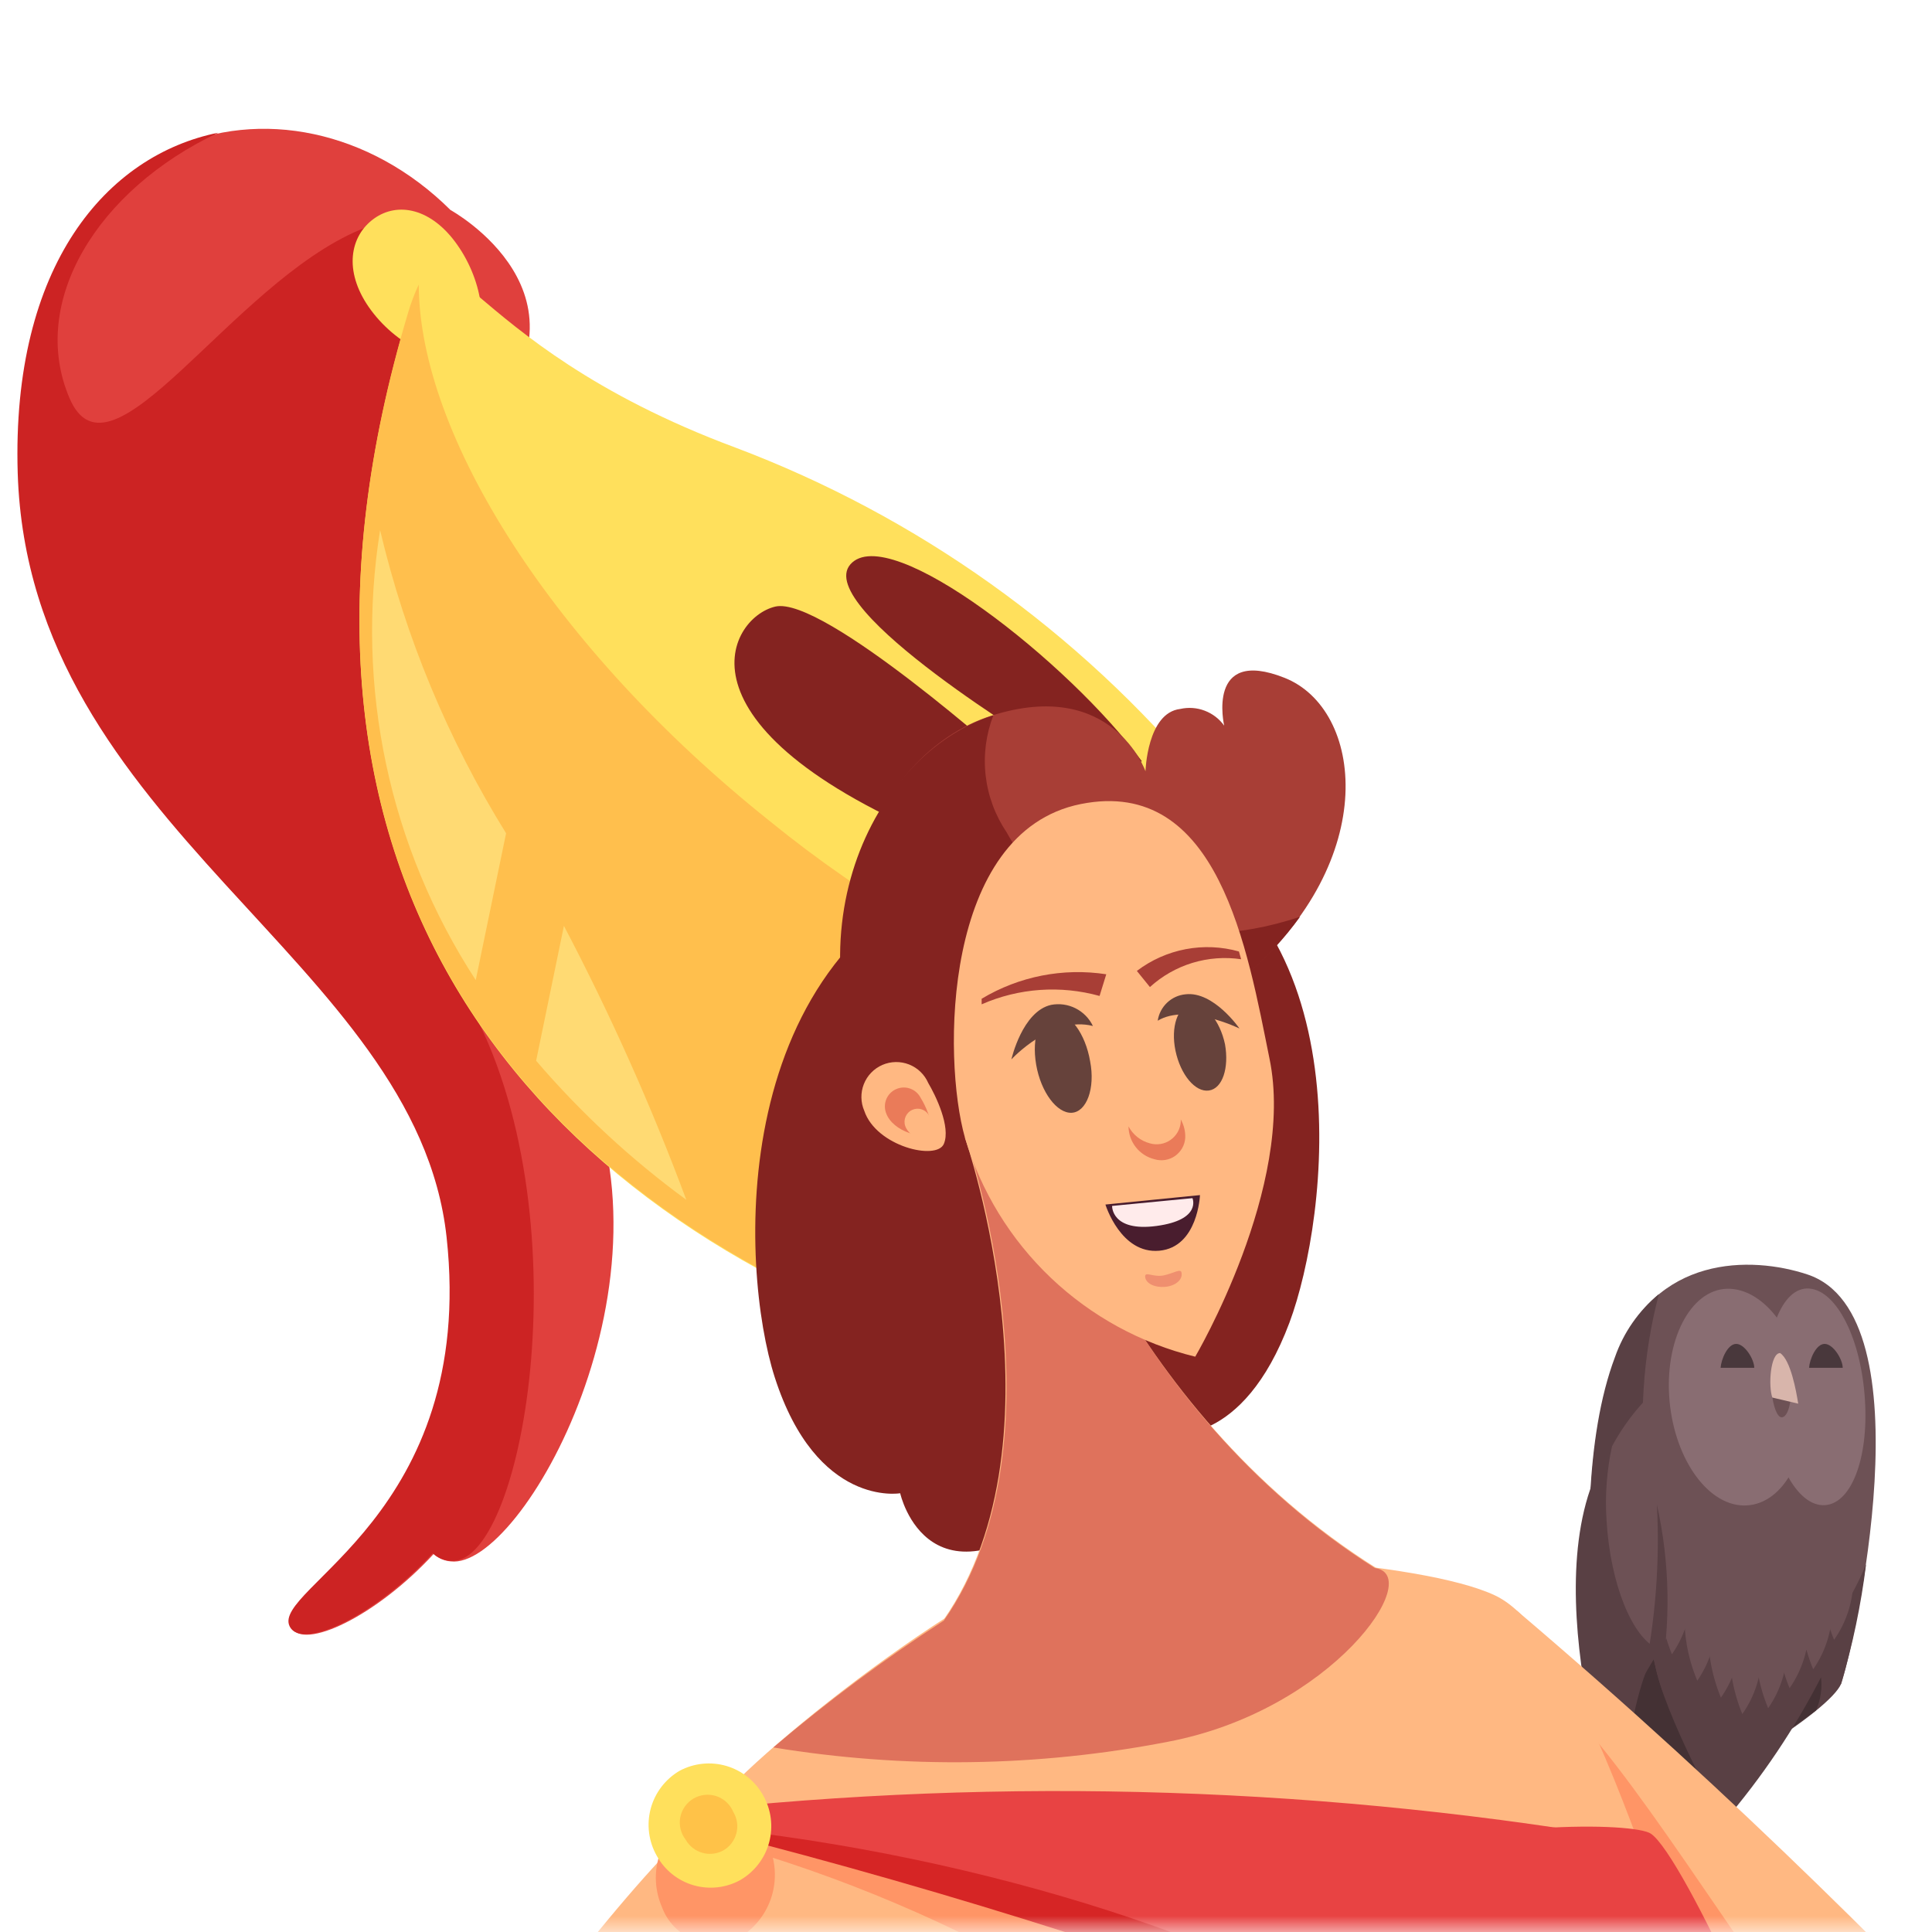 <svg width="60" height="60" viewBox="0 0 60 60" fill="none" xmlns="http://www.w3.org/2000/svg">
<mask id="mask0_123_332" style="mask-type:alpha" maskUnits="userSpaceOnUse" x="0" y="0" width="60" height="60">
<rect width="60" height="60" fill="#D9D9D9"/>
</mask>
<g mask="url(#mask0_123_332)">
<path d="M50.265 56.617C54.497 53.11 55.905 52.489 57.175 52.298C57.546 51.262 59.93 40.82 56.121 39.576C54.394 39.006 51.371 38.954 50.179 42.167C48.279 47.125 50.265 56.617 50.265 56.617Z" fill="#6D5155"/>
<path d="M54.446 51.746C52.286 51.452 50.758 47.609 51.043 43.16C51.104 42.157 51.263 41.162 51.518 40.189C50.892 40.706 50.42 41.384 50.153 42.15C48.279 47.125 50.265 56.617 50.265 56.617C53.452 55.287 56.821 53.11 57.175 52.299C57.536 51.084 57.796 49.842 57.952 48.585C57.089 50.64 55.802 51.927 54.446 51.746Z" fill="#594044"/>
<path d="M49.833 54.164C50.041 55.641 50.248 56.617 50.248 56.617C52.434 55.709 54.5 54.534 56.397 53.119C56.541 52.797 56.594 52.442 56.553 52.091C55.819 52.644 53.098 53.983 52.554 53.905C52.01 53.827 50.896 51.245 51.483 50.165C50.533 50.64 49.963 53.914 49.833 54.164Z" fill="#443134"/>
<path d="M56.57 52.057C55.739 53.681 54.719 55.2 53.53 56.583C53.53 56.583 51.655 53.231 51.388 51.633C53.642 53.041 56.57 52.057 56.57 52.057Z" fill="#594044"/>
<path d="M57.917 43.471C57.805 41.614 57.054 40.086 56.19 40.017C55.326 39.948 54.765 41.476 54.877 43.333C54.99 45.19 55.741 46.719 56.605 46.745C57.468 46.771 58.038 45.328 57.917 43.471Z" fill="#896D72"/>
<path d="M56.061 43.48C55.948 41.623 54.912 40.094 53.746 40.025C52.58 39.956 51.725 41.485 51.837 43.342C51.949 45.199 52.977 46.728 54.143 46.754C55.309 46.779 56.173 45.337 56.061 43.48Z" fill="#896D72"/>
<path d="M54.48 42.478C54.48 42.219 54.187 41.736 53.919 41.736C53.651 41.736 53.452 42.219 53.435 42.478H54.48Z" fill="#49383C"/>
<path d="M57.227 42.478C57.227 42.219 56.933 41.736 56.665 41.736C56.398 41.736 56.199 42.219 56.182 42.478H57.227Z" fill="#49383C"/>
<path d="M51.129 43.446C47.346 47.393 49.902 54.51 49.902 54.51C49.902 54.51 50.766 51.176 52.493 50.347L51.129 43.446Z" fill="#6D5155"/>
<path d="M49.894 47.237C49.84 46.453 49.898 45.665 50.067 44.897C47.415 48.619 50.265 56.617 50.265 56.617C50.265 56.617 50.576 52.411 51.483 51.21C50.688 50.847 50.015 49.206 49.894 47.237Z" fill="#594044"/>
<path d="M52.321 49.932C52.276 50.706 52.409 51.48 52.71 52.195C53.096 51.64 53.301 50.979 53.297 50.303L52.321 49.932Z" fill="#6D5155"/>
<path d="M51.535 49.111C51.496 49.885 51.629 50.658 51.923 51.374C52.31 50.819 52.518 50.159 52.519 49.483L51.535 49.111Z" fill="#6D5155"/>
<path d="M53.055 50.459C53.016 51.233 53.149 52.005 53.444 52.722C53.835 52.169 54.043 51.508 54.04 50.83L53.055 50.459Z" fill="#6D5155"/>
<path d="M53.72 51.003C53.686 51.765 53.819 52.526 54.109 53.231C54.5 52.678 54.708 52.017 54.705 51.34L53.72 51.003Z" fill="#6D5155"/>
<path d="M54.523 50.787C54.48 51.561 54.613 52.335 54.912 53.05C55.298 52.495 55.504 51.834 55.499 51.158L54.523 50.787Z" fill="#6D5155"/>
<path d="M55.188 50.165C55.149 50.939 55.282 51.712 55.577 52.428C55.964 51.873 56.172 51.213 56.173 50.537L55.188 50.165Z" fill="#6D5155"/>
<path d="M55.922 49.578C55.879 50.352 56.012 51.126 56.311 51.841C56.697 51.286 56.903 50.625 56.898 49.949L55.922 49.578Z" fill="#6D5155"/>
<path d="M56.57 48.662C56.531 49.436 56.664 50.209 56.959 50.925C57.35 50.372 57.558 49.711 57.555 49.034L56.57 48.662Z" fill="#6D5155"/>
<path d="M51.457 46.728C51.55 48.511 51.414 50.299 51.051 52.048L51.354 51.538L51.552 52.247C51.894 50.42 51.862 48.542 51.457 46.728Z" fill="#594044"/>
<path d="M55.612 42.971C55.612 42.487 55.352 42.349 55.283 42.029C55.136 42.029 55.016 42.375 55.007 42.893C54.998 43.411 55.145 44.024 55.335 44.016C55.525 44.007 55.655 43.549 55.612 42.971Z" fill="#6D5155"/>
<path d="M55.845 43.592C55.784 43.204 55.611 42.236 55.283 42.02C54.981 42.02 54.912 43.04 55.041 43.402L55.845 43.592Z" fill="#D8B5AB"/>
<path d="M22.678 58.172L21.443 56.038C20.035 64.641 17.444 82.097 18.697 82.597C19.949 83.098 19.707 80.006 22.264 80.939C24.82 81.872 22.411 82.891 25.304 83.306C28.198 83.72 25.019 80.792 27.317 80.861C29.614 80.93 24.104 62.533 22.678 58.172Z" fill="#C11E1E"/>
<path d="M17.911 33.055C14.499 26.491 11.001 17.509 14.922 13.345C18.844 9.182 13.99 6.522 13.99 6.522C9.015 1.573 0.248 3.706 0.585 14.71C0.922 25.714 12.962 29.816 13.903 38.436C14.845 47.056 8.436 49.353 9.032 50.528C9.412 51.279 11.692 50.191 13.471 48.256C13.615 48.392 13.801 48.474 13.998 48.49C16.209 48.757 21.323 39.628 17.911 33.055Z" fill="#E0403D"/>
<path d="M14.724 31.466C11.269 24.893 11.001 17.526 14.922 13.328C15.642 12.636 16.149 11.752 16.382 10.78C15.518 12.387 13.333 6.246 11.2 7.127C7.158 8.811 3.426 15.341 2.157 12.361C0.887 9.381 3.02 5.892 6.778 4.121C3.323 4.821 0.352 8.224 0.55 14.693C0.896 25.705 12.927 29.799 13.869 38.419C14.81 47.039 8.401 49.336 8.997 50.511C9.377 51.262 11.658 50.174 13.437 48.239C13.581 48.375 13.766 48.457 13.964 48.472C16.209 48.757 18.135 38.039 14.724 31.466Z" fill="#CC2323"/>
<path d="M14.206 7.61C13.411 6.47 12.357 6.254 11.614 6.79C10.871 7.325 10.664 8.405 11.459 9.545C12.254 10.685 13.713 11.445 14.482 10.91C15.251 10.374 15.009 8.75 14.206 7.61Z" fill="#FFE05C"/>
<path d="M12.677 9.726C7.572 26.75 16.002 37.201 28.655 41.684L37.361 24.263C33.501 19.605 28.494 16.033 22.834 13.898C13.989 10.607 13.782 6.038 12.677 9.726Z" fill="#FFE05C"/>
<path d="M23.913 25.506C17.159 20.117 13.014 13.501 13.005 8.837C12.874 9.116 12.764 9.405 12.677 9.701C7.572 26.724 16.002 37.175 28.655 41.658L33.837 31.293C30.25 29.889 26.902 27.937 23.913 25.506Z" fill="#FFBF4D"/>
<path d="M15.717 25.878C13.913 22.971 12.592 19.792 11.804 16.463C11.027 21.329 12.086 26.31 14.775 30.438L15.717 25.878Z" fill="#FFDA73"/>
<path d="M17.513 28.754L16.65 32.943C18.034 34.557 19.598 36.006 21.314 37.261C20.228 34.348 18.959 31.507 17.513 28.754Z" fill="#FFDA73"/>
<path d="M26.41 17.526C25.218 18.89 32.611 23.33 32.611 23.33L31.419 23.727C31.419 23.727 25.563 18.493 24.078 18.838C22.592 19.184 20.623 22.708 29.83 26.344L35.461 23.641C33.241 20.601 27.61 16.161 26.41 17.526Z" fill="#842320"/>
<path d="M33.44 46.443C28.845 50.407 27.956 46.374 27.956 46.374C27.956 46.374 25.365 46.831 24.06 42.772C22.981 39.412 22.471 29.54 30.4 26.75C38.329 23.96 36.256 44.024 33.44 46.443Z" fill="#842320"/>
<path d="M31.41 44.594C35.219 48.395 36.307 44.525 36.307 44.525C36.307 44.525 38.588 44.966 40.047 41.07C41.257 37.823 42.431 28.391 35.556 25.714C28.681 23.036 29.087 42.297 31.41 44.594Z" fill="#842320"/>
<path d="M47.104 50.018C60.923 61.756 69.249 72.475 72.316 75.066C75.382 77.657 73.179 82.572 67.712 80.015C62.245 77.458 48.045 67.059 46.914 64.874C45.782 62.689 47.104 50.018 47.104 50.018Z" fill="#FFB882"/>
<path d="M72.316 75.066C72.177 74.945 72.013 74.807 71.849 74.651C70.967 74.948 70.033 75.059 69.106 74.979C68.179 74.899 67.278 74.628 66.46 74.185C57.753 69.063 50.472 52.454 46.81 51.772C46.698 54.665 46.413 63.95 46.888 64.874C48.045 67.094 62.253 77.458 67.712 80.006C73.171 82.554 75.39 77.623 72.316 75.066Z" fill="#FF9566"/>
<path d="M4.826 86.916C7.305 73.693 18.645 59.018 22.152 56.159C25.658 53.3 26.332 66.783 26.332 66.783C26.332 66.783 12.513 79.739 9.922 85.128C7.33 90.518 4.826 86.916 4.826 86.916Z" fill="#FFB882"/>
<path d="M22.151 56.168C21.547 56.66 21.676 64.149 21.676 64.149C21.676 64.149 9.014 79.298 7.08 84.938C6.799 85.953 6.274 86.884 5.551 87.65C6.501 88.315 8.211 88.73 9.921 85.137C12.512 79.756 26.79 66.843 26.79 66.843C26.79 66.843 25.649 53.309 22.151 56.168Z" fill="#FF9566"/>
<path d="M32.274 75.895C26.297 70.946 21.555 57.36 22.151 56.168C22.747 54.976 30.849 48.395 33.751 48.248C36.653 48.101 44.115 48.447 46.439 49.552C48.762 50.658 50.757 57.066 51.328 58.345C51.898 59.623 32.991 76.5 32.274 75.895Z" fill="#FFB882"/>
<path d="M23.879 57.325C23.794 57.09 23.659 56.876 23.483 56.699C23.308 56.521 23.095 56.383 22.861 56.295C22.627 56.207 22.377 56.171 22.128 56.19C21.878 56.208 21.636 56.28 21.417 56.401C20.962 56.691 20.626 57.134 20.467 57.65C20.309 58.166 20.34 58.721 20.554 59.217C20.639 59.452 20.773 59.666 20.949 59.844C21.125 60.022 21.337 60.159 21.571 60.247C21.805 60.335 22.055 60.371 22.305 60.353C22.554 60.334 22.797 60.262 23.015 60.141C23.47 59.851 23.807 59.408 23.965 58.892C24.123 58.376 24.093 57.821 23.879 57.325Z" fill="#FF9566"/>
<path d="M44.556 57.8C42.907 57.153 21.953 55.987 21.849 56.203C21.779 56.486 21.779 56.783 21.849 57.066C25.469 58.023 28.951 59.436 32.214 61.273L27.809 65.427C27.809 65.427 24.535 62.205 22.558 59.752C24.069 64.563 27.74 72.864 32.058 76.431C32.792 77.044 52.537 60.564 51.924 59.277C51.725 58.863 45.023 58.966 44.556 57.8Z" fill="#FF9566"/>
<path d="M27.265 69.806C26.245 73.261 36.308 79.842 36.308 79.842C36.308 79.842 47.121 73.796 50.127 75.947C51.258 74.928 56.38 69.236 56.173 67.526C55.966 65.816 52.295 57.628 51.267 56.945C50.239 56.263 32.386 56.384 27.265 69.806Z" fill="#E84343"/>
<path d="M21.236 56.263L20.648 56.703C29.774 57.967 38.599 60.863 46.698 65.254L51.267 57.239C41.354 55.485 31.241 55.156 21.236 56.263Z" fill="#E84343"/>
<path d="M22.549 56.807L22.229 56.894C29.621 58.779 36.895 61.1 44.012 63.846C39.901 60.823 31.644 57.826 22.549 56.807Z" fill="#D62525"/>
<path d="M32.3 34.964L29.968 35.335C29.968 35.335 33.31 45.009 29.104 50.58L43.209 48.982C34.856 44.016 32.3 34.964 32.3 34.964Z" fill="#FFB882"/>
<path d="M27.722 34.454C24.708 28.987 27.04 23.416 30.797 22.224C34.554 21.032 35.574 23.952 35.574 23.952C35.574 23.952 35.625 22.138 36.653 22.017C36.906 21.96 37.171 21.978 37.413 22.071C37.656 22.163 37.866 22.324 38.018 22.535C38.018 22.535 37.448 20.082 39.892 21.05C42.336 22.017 42.906 26.681 38.64 30.326C34.373 33.971 27.722 34.454 27.722 34.454Z" fill="#A83E36"/>
<path d="M31.264 25.852C30.907 25.324 30.683 24.718 30.61 24.085C30.538 23.451 30.62 22.81 30.849 22.216C27.092 23.408 24.25 29.125 27.532 34.955C27.532 34.955 34.442 33.928 38.691 30.291C39.325 29.754 39.89 29.142 40.376 28.469C36.489 29.79 32.697 28.486 31.264 25.852Z" fill="#842320"/>
<path d="M23.698 55.753C23.452 55.312 23.042 54.985 22.558 54.843C22.073 54.701 21.552 54.755 21.106 54.993C20.664 55.252 20.341 55.674 20.208 56.169C20.076 56.664 20.144 57.191 20.398 57.636C20.642 58.079 21.052 58.407 21.538 58.548C22.024 58.689 22.546 58.631 22.989 58.388C23.431 58.131 23.754 57.71 23.887 57.217C24.019 56.723 23.951 56.197 23.698 55.753Z" fill="#FFE05C"/>
<path d="M22.773 56.272C22.726 56.157 22.655 56.055 22.565 55.97C22.475 55.886 22.368 55.822 22.251 55.782C22.134 55.743 22.01 55.729 21.887 55.742C21.764 55.754 21.645 55.793 21.539 55.855C21.432 55.917 21.34 56.002 21.269 56.103C21.198 56.204 21.149 56.319 21.126 56.44C21.103 56.561 21.107 56.686 21.136 56.806C21.165 56.926 21.22 57.038 21.296 57.135C21.407 57.331 21.59 57.476 21.807 57.539C22.023 57.602 22.255 57.578 22.454 57.472C22.555 57.416 22.644 57.34 22.715 57.248C22.786 57.157 22.838 57.052 22.868 56.94C22.898 56.828 22.905 56.711 22.889 56.596C22.872 56.481 22.833 56.371 22.773 56.272Z" fill="#FFC248"/>
<g style="mix-blend-mode:multiply" opacity="0.6">
<path d="M24.017 54.268C28.075 54.935 32.219 54.877 36.256 54.095C41.378 53.128 44.28 48.913 42.699 48.697C34.753 43.67 32.335 34.981 32.335 34.981L30.003 35.353C30.003 35.353 33.242 44.715 29.312 50.329C27.463 51.526 25.695 52.842 24.017 54.268Z" fill="#C94343"/>
</g>
<path d="M37.119 42.133C35.438 41.722 33.893 40.879 32.638 39.687C31.383 38.494 30.463 36.994 29.968 35.335C29.268 32.874 29.268 25.835 33.561 24.971C37.853 24.107 38.743 29.514 39.425 32.874C40.246 36.821 37.119 42.133 37.119 42.133Z" fill="#FFB882"/>
<path d="M28.828 33.634C28.713 33.37 28.499 33.163 28.232 33.058C27.965 32.953 27.666 32.958 27.403 33.072C27.14 33.187 26.932 33.401 26.827 33.669C26.722 33.936 26.727 34.234 26.841 34.498C27.213 35.603 29.087 36.052 29.312 35.525C29.536 34.999 29.053 34.014 28.828 33.634Z" fill="#FFB882"/>
<path d="M28.595 34.1C28.528 33.966 28.413 33.862 28.272 33.81C28.132 33.758 27.977 33.761 27.839 33.82C27.701 33.878 27.59 33.987 27.53 34.124C27.47 34.262 27.465 34.417 27.515 34.558C27.722 35.163 28.741 35.422 28.862 35.119C28.983 34.817 28.724 34.308 28.595 34.1Z" fill="#EA7B59"/>
<path d="M28.854 34.644C28.805 34.555 28.726 34.487 28.63 34.454C28.534 34.421 28.429 34.425 28.336 34.465C28.243 34.505 28.169 34.578 28.127 34.671C28.085 34.763 28.079 34.868 28.111 34.964C28.249 35.387 28.975 35.551 29.044 35.353C29.113 35.154 28.949 34.791 28.854 34.644Z" fill="#FFB882"/>
<path d="M38.044 32.433C37.888 31.691 37.422 31.138 36.999 31.19C36.575 31.241 36.351 31.889 36.506 32.632C36.662 33.375 37.12 33.928 37.543 33.867C37.966 33.807 38.173 33.167 38.044 32.433Z" fill="#66423B"/>
<path d="M33.855 32.96C33.708 32.096 33.216 31.431 32.749 31.466C32.283 31.5 32.032 32.209 32.179 33.064C32.326 33.919 32.827 34.584 33.285 34.558C33.742 34.532 34.019 33.807 33.855 32.96Z" fill="#66423B"/>
<path d="M31.41 32.9C31.41 32.9 32.663 31.535 33.941 31.863C33.828 31.626 33.639 31.434 33.405 31.315C33.17 31.196 32.904 31.158 32.645 31.207C31.747 31.405 31.41 32.9 31.41 32.9Z" fill="#66423B"/>
<path d="M38.493 31.941C38.493 31.941 36.869 31.146 35.954 31.699C35.985 31.486 36.088 31.289 36.244 31.14C36.401 30.991 36.602 30.899 36.817 30.879C37.69 30.775 38.493 31.941 38.493 31.941Z" fill="#66423B"/>
<path d="M30.486 31.19V31.017C31.648 30.32 33.017 30.051 34.356 30.257L34.148 30.93C32.934 30.593 31.641 30.684 30.486 31.19Z" fill="#A83E36"/>
<path d="M38.545 29.79C38.038 29.715 37.521 29.754 37.031 29.903C36.541 30.053 36.09 30.309 35.712 30.654L35.306 30.153C35.752 29.814 36.27 29.583 36.82 29.478C37.37 29.373 37.937 29.397 38.476 29.549L38.545 29.79Z" fill="#A83E36"/>
<path d="M36.67 34.765C36.67 34.765 36.67 34.809 36.67 34.834C36.663 34.947 36.631 35.056 36.576 35.154C36.521 35.252 36.445 35.336 36.352 35.401C36.261 35.466 36.155 35.509 36.044 35.527C35.933 35.546 35.82 35.539 35.712 35.508C35.571 35.471 35.439 35.405 35.324 35.314C35.21 35.223 35.115 35.11 35.047 34.981C35.049 35.216 35.129 35.443 35.275 35.628C35.42 35.812 35.622 35.943 35.85 36C35.957 36.033 36.071 36.041 36.182 36.024C36.293 36.007 36.398 35.965 36.491 35.901C36.583 35.836 36.659 35.752 36.715 35.654C36.77 35.557 36.802 35.447 36.809 35.335C36.816 35.136 36.768 34.939 36.67 34.765Z" fill="#EA7B59"/>
<path d="M34.33 37.408L37.266 37.115C37.266 37.115 37.206 38.73 36.005 38.842C34.805 38.954 34.33 37.408 34.33 37.408Z" fill="#491D2E"/>
<path d="M34.537 37.451L37.033 37.21C37.033 37.21 37.327 37.883 35.919 38.073C34.511 38.263 34.537 37.451 34.537 37.451Z" fill="#FFEBEB"/>
<path d="M36.696 39.55C36.696 39.36 36.446 39.55 36.126 39.611C35.807 39.671 35.539 39.464 35.565 39.663C35.591 39.861 35.858 39.991 36.178 39.965C36.498 39.939 36.722 39.749 36.696 39.55Z" fill="#EF8F6F"/>
</g>
</svg>
